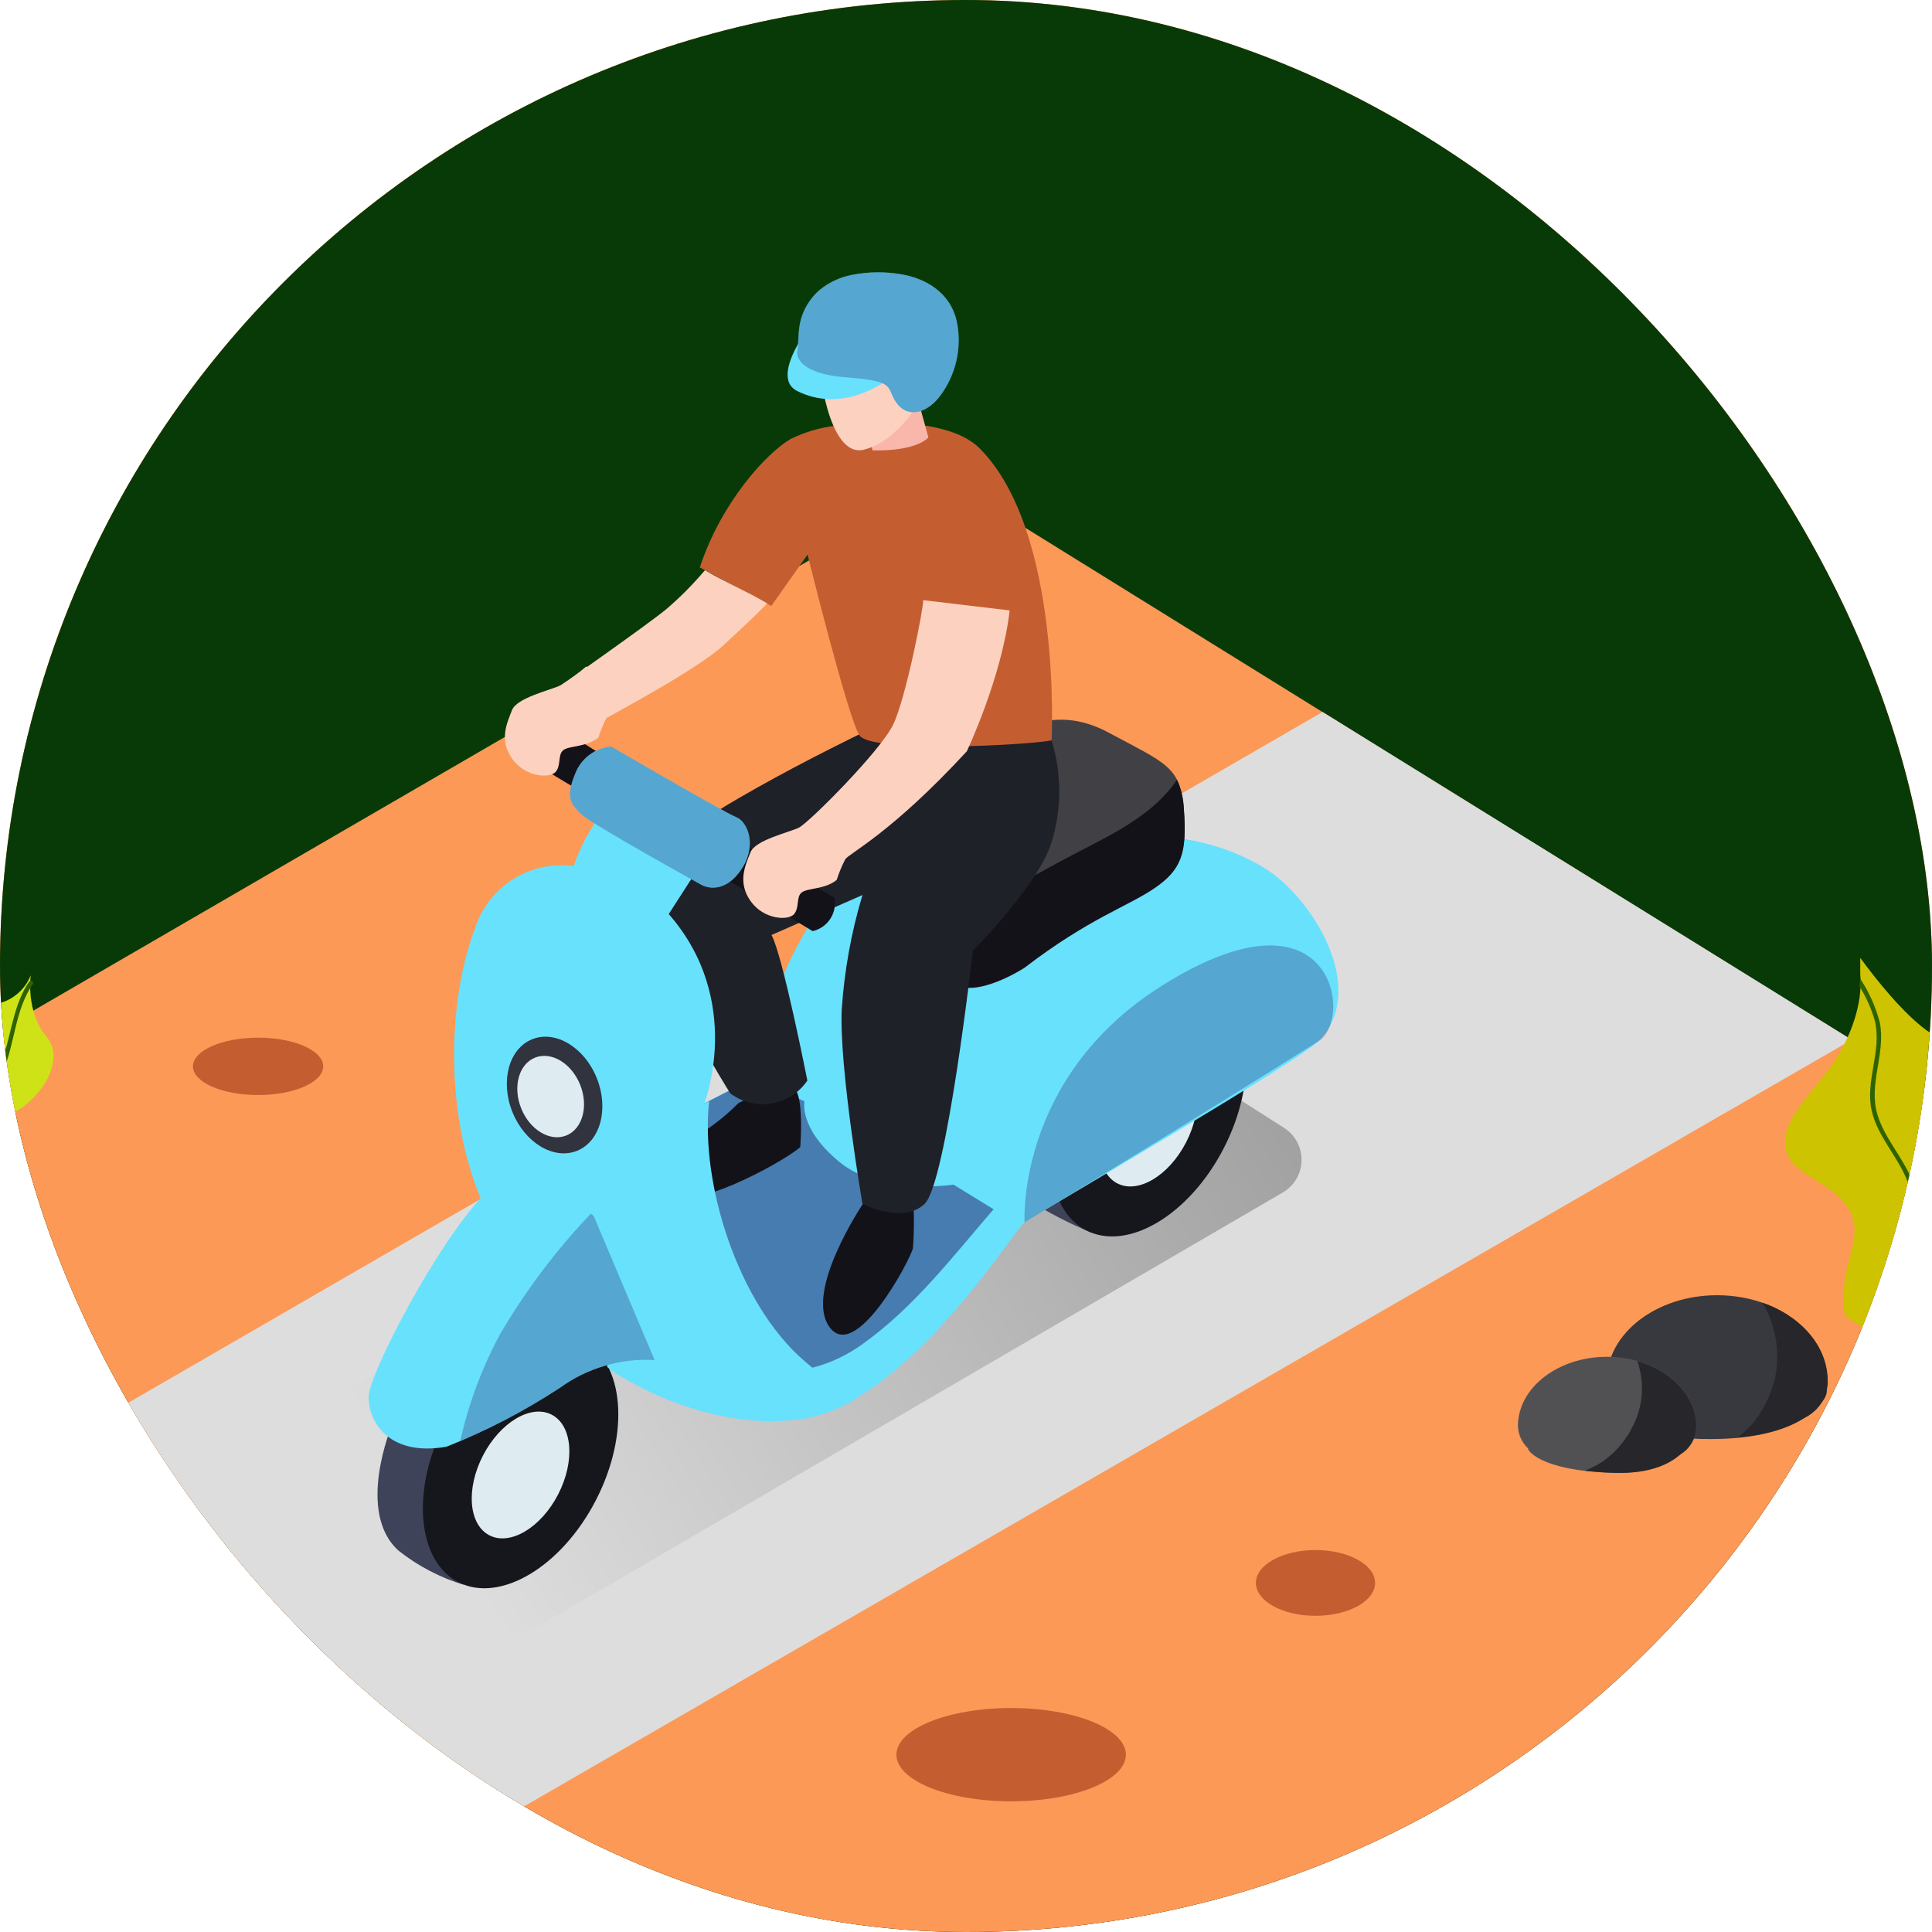 <svg width="44" height="44" viewBox="0 0 44 44" fill="none" xmlns="http://www.w3.org/2000/svg">
<g clip-path="url(#clip0_64_1104)">
<rect width="44" height="44" rx="22" fill="#FF6B15"/>
<rect width="78" height="58.788" transform="translate(-17 -7)" fill="#083A08"/>
<path d="M21.355 47.699L50.556 31.319C50.767 31.2 50.944 31.028 51.069 30.82C51.193 30.612 51.262 30.375 51.267 30.133C51.272 29.891 51.214 29.651 51.099 29.438C50.983 29.224 50.815 29.045 50.608 28.917L22.3 11.369C22.085 11.236 21.838 11.163 21.586 11.159C21.333 11.156 21.084 11.221 20.865 11.347L-10.025 29.276C-10.236 29.398 -10.411 29.575 -10.533 29.786C-10.655 29.998 -10.719 30.238 -10.719 30.483C-10.719 30.727 -10.655 30.967 -10.533 31.179C-10.411 31.391 -10.236 31.567 -10.025 31.69L17.519 47.68C18.102 48.016 18.762 48.195 19.434 48.198C20.107 48.202 20.769 48.03 21.355 47.699Z" fill="#FC9956"/>
<path d="M42.173 23.681L9.097 42.777L-3.319 35.557L30.12 16.215L42.173 23.681Z" fill="#DDDDDD"/>
<path d="M23.56 22.061L4.487 33.786L11.148 37.686L29.215 27.158C29.342 27.084 29.449 26.978 29.523 26.851C29.598 26.723 29.639 26.579 29.642 26.431C29.646 26.284 29.611 26.138 29.541 26.008C29.472 25.878 29.37 25.767 29.246 25.688L23.56 22.061Z" fill="url(#paint0_linear_64_1104)"/>
<path d="M23.217 24.467C23.217 24.467 22.398 26.429 23.379 27.302C23.855 27.608 24.358 27.869 24.882 28.082C24.882 28.082 23.862 27.497 24.081 26.312C24.259 25.522 24.605 24.78 25.095 24.135" fill="#3E4359"/>
<path d="M27.868 26.154C28.652 24.636 28.521 23.009 27.574 22.52C26.628 22.031 25.225 22.866 24.441 24.385C23.657 25.903 23.788 27.531 24.735 28.019C25.681 28.508 27.084 27.673 27.868 26.154Z" fill="#16171C"/>
<path d="M27.011 26.019C27.403 25.26 27.337 24.447 26.865 24.203C26.392 23.959 25.691 24.376 25.299 25.135C24.907 25.893 24.973 26.706 25.446 26.951C25.919 27.195 26.619 26.777 27.011 26.019Z" fill="#DEEBF1"/>
<path d="M13.636 18.611C13.393 18.954 13.2 19.329 13.063 19.727C12.585 19.66 12.1 19.763 11.691 20.018C11.281 20.274 10.975 20.665 10.825 21.123C10.173 22.808 10.117 25.543 11.055 27.534L11.552 26.902C11.552 26.902 13.001 27.425 13.223 27.895C13.445 28.365 13.81 31.134 13.81 31.134C13.81 31.134 15.92 32.672 18.295 32.304C20.67 31.935 23.108 27.996 23.328 27.842C23.548 27.688 29.568 24.18 30.03 23.71C31.183 22.527 29.895 20.417 28.747 19.738C26.992 18.695 24.892 19.009 22.971 19.284C21.643 19.479 19.713 19.674 18.716 20.686C18.643 20.756 18.578 20.833 18.521 20.916C17.826 22.024 17.361 23.262 17.156 24.555L16.01 25.14C16.01 25.14 16.932 22.8 15.2 20.822L15.98 19.611" fill="#68E1FD"/>
<path opacity="0.56" d="M22.628 27.54L21.715 26.979C21.715 26.979 20.054 27.236 19.118 26.464C18.182 25.692 18.322 25.083 18.322 25.083L17.175 24.549L16.029 25.134C15.82 26.548 15.742 28.143 16.14 29.527C16.323 30.163 16.649 30.797 17.261 31.073C18.026 31.421 18.971 31.085 19.615 30.631C20.801 29.794 21.684 28.634 22.628 27.54Z" fill="#2E2E75"/>
<path d="M8.918 32.481C8.918 32.481 8.099 34.443 9.079 35.317C9.525 35.669 10.033 35.934 10.577 36.097C10.577 36.097 9.563 35.512 9.781 34.328C9.959 33.538 10.305 32.796 10.795 32.152" fill="#3E4359"/>
<path d="M13.57 34.168C14.354 32.649 14.222 31.022 13.276 30.533C12.329 30.044 10.927 30.879 10.143 32.398C9.358 33.916 9.49 35.544 10.436 36.032C11.383 36.521 12.786 35.686 13.57 34.168Z" fill="#16171C"/>
<path d="M12.711 34.034C13.103 33.275 13.037 32.462 12.564 32.218C12.092 31.974 11.391 32.391 10.999 33.15C10.607 33.909 10.673 34.722 11.146 34.966C11.618 35.21 12.319 34.793 12.711 34.034Z" fill="#DEEBF1"/>
<path opacity="0.33" d="M23.334 27.838C23.334 27.838 23.139 24.543 26.454 22.454C30.371 19.984 30.833 23.203 30.034 23.708C27.138 25.538 23.334 27.838 23.334 27.838Z" fill="#2E2E75"/>
<path d="M16.815 25.124C16.557 25.385 16.27 25.616 15.961 25.812C15.616 25.994 15.239 26.592 15.419 27.125C15.598 27.657 17.798 26.501 18.225 26.124C18.225 26.124 18.307 25.124 18.127 24.828C17.948 24.531 16.815 25.124 16.815 25.124Z" fill="#131218"/>
<path d="M19.65 27.421C19.65 27.421 18.299 29.426 18.896 30.229C19.492 31.033 20.733 28.689 20.791 28.427C20.821 28.038 20.821 27.647 20.791 27.257L19.65 27.421Z" fill="#131218"/>
<path d="M23.037 16.762C23.037 16.762 23.944 15.982 25.245 16.683C26.545 17.383 26.889 17.451 26.961 18.438C27.033 19.424 26.912 19.802 26.298 20.226C25.683 20.649 24.802 20.914 23.33 22.043C23.33 22.043 22.203 22.778 21.686 22.386" fill="#414044"/>
<path d="M26.805 17.759C26.278 18.539 25.379 18.978 24.564 19.399C23.749 19.82 22.938 20.304 22.09 20.703L21.688 22.378C22.203 22.768 23.332 22.035 23.332 22.035C24.804 20.906 25.686 20.637 26.3 20.218C26.914 19.799 27.035 19.411 26.963 18.43C26.955 18.198 26.901 17.97 26.805 17.759Z" fill="#131218"/>
<path d="M19.65 16.683C19.555 16.739 15.034 18.884 14.59 19.918C14.145 20.951 16.631 24.9 16.631 24.9C16.764 25 16.916 25.072 17.078 25.112C17.239 25.151 17.407 25.158 17.571 25.131C17.735 25.103 17.892 25.043 18.032 24.954C18.172 24.864 18.293 24.747 18.387 24.609C18.387 24.609 17.821 21.737 17.57 21.294L19.642 20.384C19.387 21.232 19.229 22.107 19.17 22.991C19.108 24.309 19.642 27.419 19.642 27.419C19.642 27.419 20.553 27.891 21.056 27.419C21.559 26.947 22.156 21.651 22.156 21.651C22.156 21.651 23.681 20.126 23.958 19.151C24.182 18.403 24.179 17.605 23.948 16.858L19.65 16.683Z" fill="#1E2128"/>
<path d="M19.024 9.696C18.67 9.739 18.325 9.841 18.005 9.998C17.451 10.322 16.423 11.445 15.938 12.923L17.566 13.8L18.391 12.63C18.391 12.63 19.305 16.324 19.572 16.745C19.839 17.166 23.521 16.963 23.95 16.86C23.95 16.86 24.194 12.079 22.304 10.205C21.442 9.351 19.024 9.696 19.024 9.696Z" fill="#C45E31"/>
<path d="M16.054 12.987C15.784 13.308 15.488 13.606 15.169 13.878C14.742 14.229 12.773 15.61 12.773 15.61C12.773 15.61 13.617 16.474 13.748 16.39C13.878 16.306 15.875 15.255 16.477 14.695C16.922 14.276 17.258 13.978 17.47 13.74C16.981 13.451 16.54 13.272 16.054 12.987Z" fill="#FCD1C0"/>
<path d="M18.295 30.974C16.821 29.687 15.943 26.979 16.15 25.077L16.039 25.134C16.039 25.134 16.961 22.794 15.23 20.817L16.01 19.606L13.652 18.615C13.409 18.958 13.216 19.333 13.079 19.73C12.601 19.664 12.115 19.767 11.706 20.022C11.297 20.278 10.991 20.668 10.84 21.127C10.189 22.811 10.132 25.547 11.07 27.538L11.568 26.906C11.568 26.906 13.016 27.429 13.239 27.899C13.461 28.369 13.833 31.138 13.833 31.138C13.833 31.138 15.943 32.676 18.318 32.308C18.736 32.231 19.136 32.079 19.498 31.857C19.072 31.598 18.67 31.303 18.295 30.974Z" fill="#68E1FD"/>
<path d="M13.52 27.692C13.017 27.271 12.437 26.952 11.811 26.754C10.891 26.503 8.395 31.191 8.395 31.809C8.395 32.427 8.9 33.174 10.171 32.947C11.074 32.59 11.938 32.141 12.749 31.608C13.375 31.155 14.137 30.931 14.908 30.974L13.52 27.692Z" fill="#68E1FD"/>
<path opacity="0.33" d="M13.52 27.692L13.457 27.64C12.668 28.468 11.977 29.384 11.398 30.37C10.981 31.138 10.673 31.961 10.483 32.815C11.276 32.484 12.036 32.079 12.751 31.604C13.377 31.153 14.138 30.93 14.908 30.974L13.52 27.692Z" fill="#2E2E75"/>
<path d="M13.141 26.209C13.672 25.995 13.873 25.254 13.591 24.552C13.309 23.851 12.65 23.455 12.12 23.668C11.589 23.882 11.388 24.623 11.67 25.325C11.952 26.026 12.611 26.422 13.141 26.209Z" fill="#31333F"/>
<path d="M12.897 25.86C13.268 25.711 13.409 25.193 13.212 24.703C13.015 24.214 12.555 23.938 12.184 24.087C11.814 24.236 11.673 24.753 11.87 25.243C12.066 25.733 12.527 26.009 12.897 25.86Z" fill="#DEEBF1"/>
<path d="M17.825 19.783L12.285 16.294C12.285 16.294 11.817 16.154 11.653 16.534C11.49 16.915 11.653 17.078 11.653 17.078L18.508 21.206C18.673 21.168 18.817 21.067 18.91 20.924C19.002 20.782 19.036 20.609 19.003 20.442L17.825 19.783Z" fill="#131218"/>
<path d="M21.025 13.668C21.046 13.775 20.635 15.902 20.338 16.509C20.042 17.115 18.42 18.738 18.194 18.849C17.967 18.96 17.199 19.13 17.09 19.413C16.981 19.695 16.788 20.083 17.09 20.516C17.392 20.949 17.956 20.971 18.084 20.819C18.213 20.666 18.127 20.428 18.258 20.325C18.389 20.222 18.792 20.257 19.055 20.04C19.107 19.879 19.172 19.721 19.25 19.57C19.336 19.434 20.29 18.985 22.019 17.11C22.019 17.11 22.821 15.415 22.994 13.902L21.025 13.668Z" fill="#FCD1C0"/>
<path d="M13.35 15.179C13.167 15.338 12.971 15.481 12.765 15.608C12.548 15.715 11.77 15.889 11.661 16.172C11.552 16.454 11.359 16.842 11.661 17.275C11.963 17.708 12.527 17.73 12.656 17.578C12.784 17.425 12.698 17.188 12.829 17.084C12.96 16.981 13.363 17.016 13.627 16.799C13.679 16.638 13.744 16.481 13.822 16.33C14.02 16.163 14.227 16.008 14.442 15.864C14.048 15.653 13.738 15.427 13.35 15.179Z" fill="#FCD1C0"/>
<path d="M13.919 17.002C13.74 17.017 13.569 17.082 13.425 17.189C13.281 17.297 13.17 17.442 13.104 17.609C12.86 18.194 13.018 18.32 13.243 18.545C13.467 18.769 15.984 20.157 15.984 20.157C15.984 20.157 16.435 20.417 16.852 19.845C17.269 19.274 17.026 18.707 16.766 18.609C16.507 18.512 13.919 17.002 13.919 17.002Z" fill="#68E1FD"/>
<path opacity="0.33" d="M13.919 17.002C13.74 17.017 13.569 17.082 13.425 17.189C13.281 17.297 13.17 17.442 13.104 17.609C12.86 18.194 13.018 18.32 13.243 18.545C13.467 18.769 15.984 20.157 15.984 20.157C15.984 20.157 16.435 20.417 16.852 19.845C17.269 19.274 17.026 18.707 16.766 18.609C16.507 18.512 13.919 17.002 13.919 17.002Z" fill="#2E2E75"/>
<path d="M20.891 9.05L21.144 9.961C21.144 9.961 20.898 10.281 19.871 10.257L19.641 9.298L20.891 9.05Z" fill="#F9B7AB"/>
<path d="M18.697 8.216C18.613 8.28 18.86 10.441 19.672 10.242C20.483 10.043 21.089 8.98 21.134 8.758C21.179 8.535 20.163 7.087 18.697 8.216Z" fill="#FCD1C0"/>
<path d="M18.312 7.619C18.312 7.619 17.587 8.621 18.154 8.904C19.108 9.382 20.083 8.853 20.615 8.319" fill="#68E1FD"/>
<path d="M19.414 6.258C19.131 6.31 18.866 6.435 18.646 6.621C18.484 6.768 18.358 6.951 18.279 7.155C18.164 7.449 18.197 7.726 18.156 8.028C18.156 8.028 18.092 8.504 19.276 8.594C20.459 8.684 20.163 8.826 20.42 9.179C20.678 9.532 21.101 9.411 21.395 9.037C21.583 8.793 21.715 8.511 21.782 8.211C21.85 7.911 21.851 7.6 21.785 7.299C21.641 6.685 21.114 6.344 20.522 6.246C20.155 6.183 19.78 6.187 19.414 6.258Z" fill="#68E1FD"/>
<path opacity="0.33" d="M19.414 6.258C19.131 6.31 18.866 6.435 18.646 6.621C18.484 6.768 18.358 6.951 18.279 7.155C18.164 7.449 18.197 7.726 18.156 8.028C18.156 8.028 18.092 8.504 19.276 8.594C20.459 8.684 20.163 8.826 20.42 9.179C20.678 9.532 21.101 9.411 21.395 9.037C21.583 8.793 21.715 8.511 21.782 8.211C21.85 7.911 21.851 7.6 21.785 7.299C21.641 6.685 21.114 6.344 20.522 6.246C20.155 6.183 19.78 6.187 19.414 6.258Z" fill="#2E2E75"/>
<path d="M0.226 25.376C0.877 25.105 1.529 24.167 1.055 23.603C0.581 23.04 0.7 22.211 0.7 22.211C0.597 22.472 0.394 22.683 0.136 22.796C-1.195 23.256 -1.314 24.024 -1.344 24.615C-1.373 25.206 -0.663 26.481 -2.794 27.162C-4.776 27.796 -3.379 30.067 -3.184 30.381C-2.754 30.39 -2.324 30.368 -1.897 30.315C-1.435 30.07 -0.956 29.857 -0.464 29.677C0.809 29.203 0.335 28.078 -0.226 27.427C-0.788 26.776 -0.425 25.647 0.226 25.376Z" fill="#CFE217"/>
<path d="M0.659 22.363C0.327 22.854 0.269 23.449 0.097 24.007C-0.08 24.613 -0.47 25.075 -0.782 25.612C-0.931 25.858 -1.037 26.127 -1.096 26.409C-1.156 26.717 -1.16 27.031 -1.192 27.343C-1.218 27.685 -1.317 28.017 -1.482 28.318C-1.655 28.594 -1.851 28.855 -2.067 29.098C-2.402 29.461 -2.656 29.89 -2.814 30.358H-2.707C-2.543 29.903 -2.288 29.485 -1.958 29.131C-1.595 28.7 -1.236 28.244 -1.131 27.659C-1.016 27.017 -1.078 26.376 -0.761 25.781C-0.493 25.282 -0.105 24.853 0.101 24.321C0.343 23.695 0.355 22.979 0.745 22.416C0.786 22.359 0.696 22.308 0.659 22.363Z" fill="#2E6300"/>
<path d="M41.968 27.351C42.584 28.053 41.943 28.599 41.982 29.707C41.985 29.797 42.002 29.885 42.032 29.97C42.603 30.404 43.273 30.688 43.982 30.797C44 29.942 45.474 29.307 45.412 28.312C45.347 27.277 43.951 27.84 44.46 26.688C44.969 25.535 44.788 24.073 43.973 23.533C43.368 23.133 42.682 22.246 42.366 21.815C42.366 21.938 42.366 22.063 42.366 22.185C42.428 22.86 42.145 23.605 41.8 24.135C41.479 24.631 41.02 25.046 40.759 25.582C40.733 25.638 40.71 25.695 40.691 25.754C40.451 26.684 41.436 26.744 41.968 27.351Z" fill="#CEC300"/>
<path d="M42.625 25.288C42.754 25.873 43.21 26.325 43.43 26.875C43.711 27.552 43.411 28.188 43.294 28.862C43.171 29.572 43.446 30.173 43.797 30.762L43.934 30.789C43.745 30.5 43.588 30.192 43.467 29.868C43.351 29.515 43.334 29.136 43.417 28.773C43.54 28.17 43.785 27.577 43.575 26.963C43.38 26.397 42.929 25.957 42.756 25.381C42.547 24.685 42.951 23.991 42.812 23.289C42.722 22.943 42.576 22.614 42.381 22.314L42.362 22.281C42.362 22.342 42.357 22.403 42.348 22.464C42.501 22.707 42.618 22.969 42.697 23.244C42.865 23.929 42.475 24.605 42.625 25.288Z" fill="#2E6300"/>
<path d="M48.432 25.904C49.084 25.633 49.735 24.695 49.261 24.131C48.787 23.568 48.906 22.739 48.906 22.739C48.803 23.001 48.6 23.211 48.343 23.324C47.011 23.784 46.892 24.553 46.862 25.144C46.833 25.734 47.543 27.01 45.412 27.69C43.431 28.324 44.827 30.596 45.022 30.91C45.452 30.918 45.882 30.896 46.309 30.843C46.771 30.598 47.25 30.385 47.742 30.206C49.015 29.732 48.541 28.607 47.98 27.956C47.418 27.304 47.781 26.169 48.432 25.904Z" fill="#CFE217"/>
<path d="M44.883 30.896C44.764 30.454 44.75 29.991 44.841 29.543C44.932 29.095 45.127 28.674 45.41 28.314C46.061 27.495 46.447 26.733 45.995 25.859C45.726 25.333 45.592 24.748 45.605 24.157C44.953 25.489 44.302 25.965 44.446 26.692C44.591 27.419 44.421 27.743 43.969 28.868C43.649 29.664 43.969 30.446 44.187 30.836C44.425 30.865 44.655 30.886 44.883 30.896Z" fill="#9ABC0C"/>
<path d="M40.663 32.376C40.907 32.385 41.144 32.297 41.323 32.132C41.502 31.967 41.608 31.738 41.619 31.495C41.619 31.479 41.619 31.463 41.619 31.448C41.619 30.37 40.494 29.498 39.105 29.498C37.717 29.498 36.592 30.373 36.592 31.448C36.6 31.687 36.702 31.912 36.875 32.077C37.049 32.241 37.279 32.331 37.518 32.327C38.575 32.339 39.616 32.339 40.663 32.376Z" fill="#38383F"/>
<path d="M38.146 32.729C38.146 32.729 40.564 33.051 41.461 31.971C42.358 30.89 38.146 31.971 38.146 31.971" fill="#38383F"/>
<path d="M34.796 32.996C34.796 32.996 34.991 33.49 36.746 33.544C38.501 33.599 38.622 32.517 38.622 32.517" fill="#515154"/>
<path d="M37.85 33.228C37.948 33.233 38.046 33.218 38.138 33.185C38.23 33.152 38.315 33.101 38.388 33.035C38.46 32.968 38.519 32.889 38.56 32.8C38.602 32.711 38.626 32.615 38.63 32.517C38.63 32.504 38.63 32.49 38.63 32.477C38.63 31.606 37.721 30.9 36.6 30.9C35.478 30.9 34.57 31.606 34.57 32.477C34.577 32.67 34.659 32.852 34.799 32.985C34.938 33.117 35.124 33.19 35.317 33.187C36.157 33.197 37.003 33.203 37.85 33.228Z" fill="#515154"/>
<path d="M40.135 29.666C40.384 30.079 40.501 30.559 40.471 31.041C40.44 31.522 40.264 31.983 39.965 32.362C40.199 32.362 40.435 32.362 40.669 32.376C40.913 32.385 41.15 32.297 41.329 32.132C41.508 31.967 41.614 31.738 41.625 31.495C41.625 31.479 41.625 31.463 41.625 31.448C41.621 30.652 41.009 29.97 40.135 29.666Z" fill="#26262B"/>
<path d="M40.386 31.526C40.345 31.666 40.292 31.803 40.228 31.935C40.079 32.254 39.852 32.531 39.567 32.739C40.262 32.675 41.038 32.48 41.469 31.959C41.9 31.438 41.223 31.427 40.386 31.526Z" fill="#26262B"/>
<path d="M37.054 32.714C36.828 33.072 36.489 33.347 36.091 33.493C36.286 33.517 36.496 33.534 36.746 33.542C38.501 33.597 38.622 32.515 38.622 32.515L37.054 32.714Z" fill="#26262B"/>
<path d="M37.288 30.997C37.373 31.24 37.408 31.497 37.39 31.753C37.372 32.01 37.301 32.259 37.183 32.487C37.048 32.765 36.854 33.01 36.613 33.203C37.025 33.203 37.438 33.211 37.85 33.226C37.948 33.231 38.046 33.216 38.138 33.183C38.23 33.15 38.315 33.099 38.388 33.032C38.46 32.966 38.519 32.887 38.56 32.798C38.602 32.709 38.625 32.613 38.63 32.515C38.63 32.502 38.63 32.489 38.63 32.476C38.622 31.797 38.066 31.218 37.288 30.997Z" fill="#26262B"/>
<path d="M29.96 36.799C30.709 36.799 31.317 36.464 31.317 36.05C31.317 35.636 30.709 35.301 29.96 35.301C29.21 35.301 28.602 35.636 28.602 36.05C28.602 36.464 29.21 36.799 29.96 36.799Z" fill="#C45E31"/>
<path d="M23.028 41.024C24.471 41.024 25.641 40.549 25.641 39.962C25.641 39.375 24.471 38.899 23.028 38.899C21.584 38.899 20.415 39.375 20.415 39.962C20.415 40.549 21.584 41.024 23.028 41.024Z" fill="#C45E31"/>
<path d="M5.878 24.939C6.697 24.939 7.361 24.646 7.361 24.286C7.361 23.925 6.697 23.632 5.878 23.632C5.058 23.632 4.394 23.925 4.394 24.286C4.394 24.646 5.058 24.939 5.878 24.939Z" fill="#C45E31"/>
</g>
<defs>
<linearGradient id="paint0_linear_64_1104" x1="9.988" y1="34.954" x2="30.521" y2="21.548" gradientUnits="userSpaceOnUse">
<stop stop-color="#DDDDDD"/>
<stop offset="0.99" stop-color="#999999"/>
</linearGradient>
<clipPath id="clip0_64_1104">
<rect width="44" height="44" rx="22" fill="white"/>
</clipPath>
</defs>
</svg>
